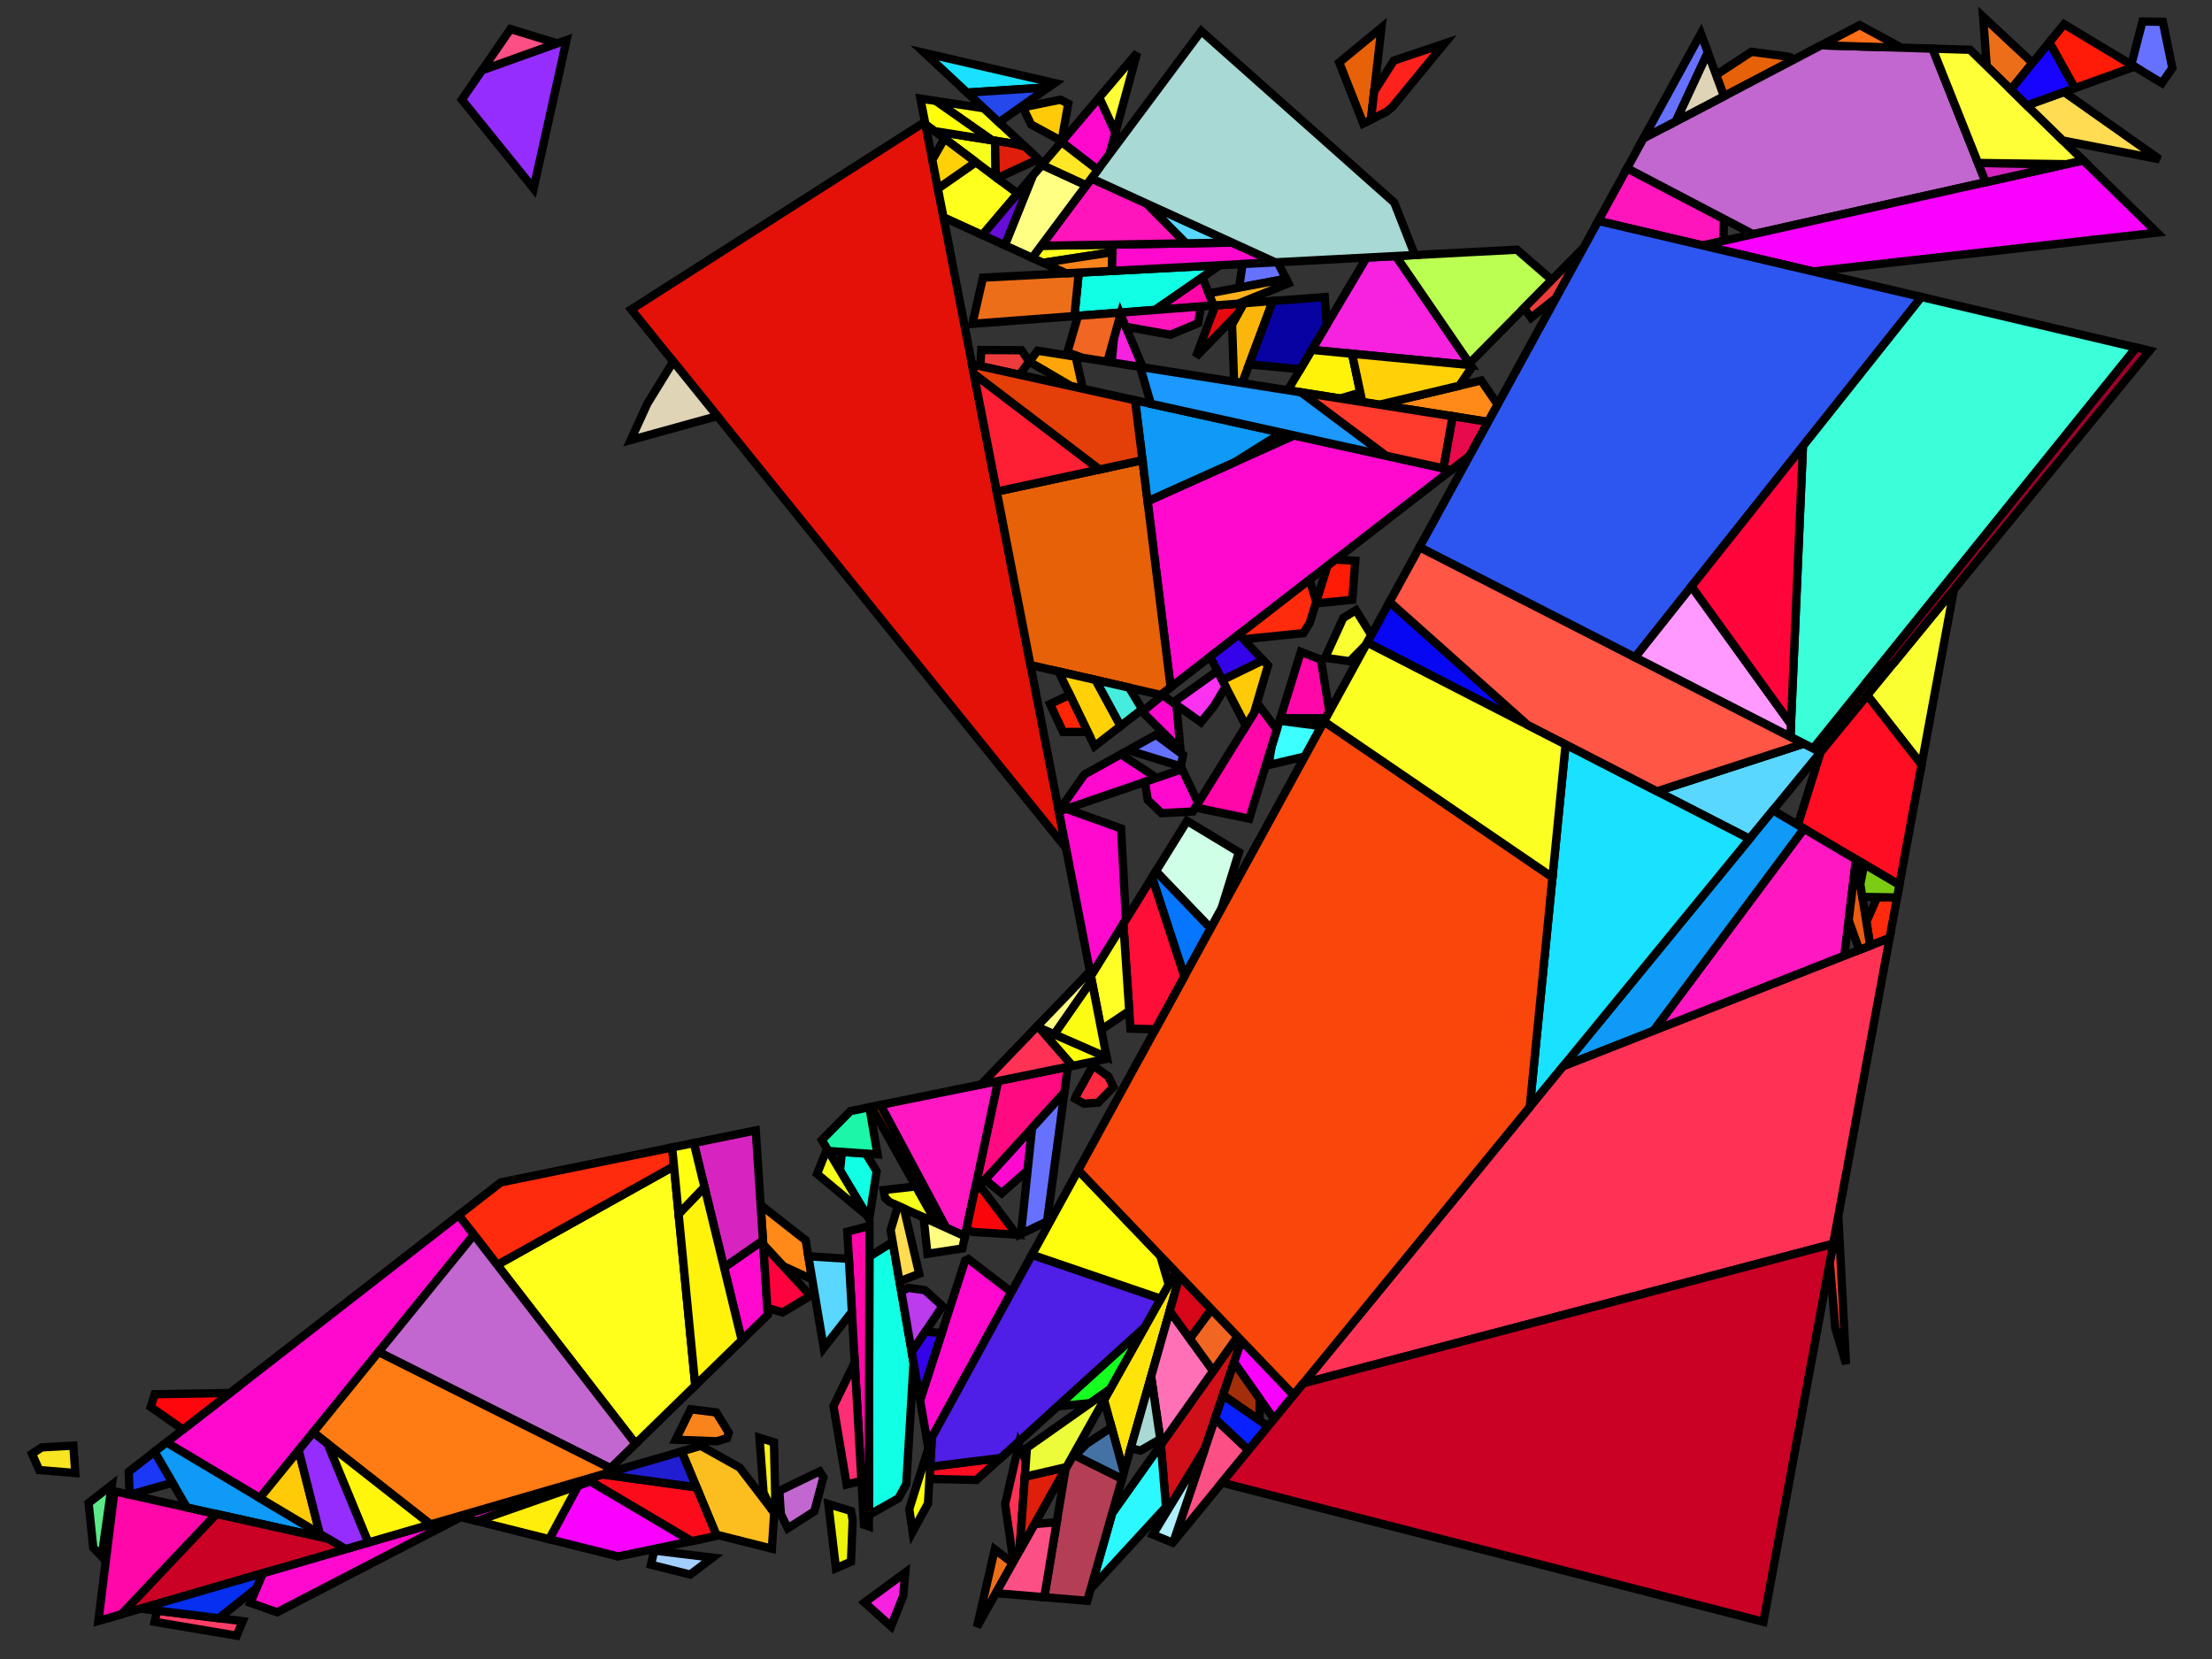 <?xml version="1.0" encoding="iso-8859-1" standalone="no"?>
<!DOCTYPE svg PUBLIC "-//W3C//DTD SVG 1.0//EN" "http://www.w3.org/TR/2001/REC-SVG-20010904/DTD/svg10.dtd">
<svg xmlns="http://www.w3.org/2000/svg" width="800" height="600">
<rect width="100%" height="100%" fill="#333333" stroke="none"/>
<path style="fill:rgb(0, 0, 0);fill-opacity:0.0;fill-rule:evenodd;stroke:rgb(0, 0, 0);stroke-width:0.0;" d="M 0, 600 L 800, 600 L 800, 0 L 0, 0 z "/>
<path style="fill:rgb(228, 17, 9);fill-opacity:1.0;fill-rule:evenodd;stroke:rgb(0, 0, 0);stroke-width:3.0;" d="M 658.442, 272.025 L 655.778, 270.663 L 674.363, 247.603 L 684.747, 239.929 z "/>
<path style="fill:rgb(228, 17, 9);fill-opacity:1.0;fill-rule:evenodd;stroke:rgb(0, 0, 0);stroke-width:3.0;" d="M 385.537, 306.699 L 228.287, 111.907 L 334.515, 44.08 z "/>
<path style="fill:rgb(17, 255, 228);fill-opacity:1.0;fill-rule:evenodd;stroke:rgb(0, 0, 0);stroke-width:3.0;" d="M 417.749, 112.097 L 388.576, 114.315 L 390.158, 98.597 L 441.127, 95.93 z "/>
<path style="fill:rgb(17, 255, 228);fill-opacity:1.0;fill-rule:evenodd;stroke:rgb(0, 0, 0);stroke-width:3.0;" d="M 313.179, 417.2 L 317.049, 423.602 L 314.365, 440.946 L 303.808, 423.311 L 304.483, 416.6 z "/>
<path style="fill:rgb(17, 255, 228);fill-opacity:1.0;fill-rule:evenodd;stroke:rgb(0, 0, 0);stroke-width:3.0;" d="M 330.409, 492.806 L 327.773, 536.719 L 324.938, 541.893 L 314.24, 547.918 L 314.43, 454.472 L 322.85, 449.153 z "/>
<path style="fill:rgb(60, 255, 255);fill-opacity:1.0;fill-rule:evenodd;stroke:rgb(0, 0, 0);stroke-width:3.0;" d="M 477.91, 262.652 L 471.915, 273.596 L 458.775, 276.688 L 459.917, 269.875 L 462.77, 260.641 z "/>
<path style="fill:rgb(255, 9, 207);fill-opacity:1.0;fill-rule:evenodd;stroke:rgb(0, 0, 0);stroke-width:3.0;" d="M 418.327, 281.332 L 382.962, 293.444 L 382.927, 293.267 L 392.149, 280.149 L 405.387, 272.794 z "/>
<path style="fill:rgb(255, 9, 207);fill-opacity:1.0;fill-rule:evenodd;stroke:rgb(0, 0, 0);stroke-width:3.0;" d="M 171.401, 446.567 L 93.938, 541.784 L 60.193, 521.678 L 165.903, 439.46 z "/>
<path style="fill:rgb(255, 9, 207);fill-opacity:1.0;fill-rule:evenodd;stroke:rgb(0, 0, 0);stroke-width:3.0;" d="M 365.793, 467.315 L 335.553, 522.517 L 332.76, 506.386 L 349.042, 455.953 L 350.273, 455.363 z "/>
<path style="fill:rgb(255, 9, 207);fill-opacity:1.0;fill-rule:evenodd;stroke:rgb(0, 0, 0);stroke-width:3.0;" d="M 433.335, 290.418 L 431.434, 293.486 L 420.069, 294.082 L 415.116, 289.317 L 414.068, 282.791 L 427.528, 278.181 z "/>
<path style="fill:rgb(255, 9, 207);fill-opacity:1.0;fill-rule:evenodd;stroke:rgb(0, 0, 0);stroke-width:3.0;" d="M 461.237, 94.877 L 402.099, 97.972 L 402.281, 88.455 L 445.572, 87.728 z "/>
<path style="fill:rgb(255, 9, 207);fill-opacity:1.0;fill-rule:evenodd;stroke:rgb(0, 0, 0);stroke-width:3.0;" d="M 425.471, 254.938 L 426.945, 271.231 L 413.126, 257.432 L 420.478, 251.397 z "/>
<path style="fill:rgb(255, 9, 207);fill-opacity:1.0;fill-rule:evenodd;stroke:rgb(0, 0, 0);stroke-width:3.0;" d="M 524.827, 170.019 L 423.379, 248.557 L 415.041, 181.289 L 468.065, 157.484 z "/>
<path style="fill:rgb(255, 9, 207);fill-opacity:1.0;fill-rule:evenodd;stroke:rgb(0, 0, 0);stroke-width:3.0;" d="M 213.532, 535.787 L 172.489, 550.114 L 165.715, 548.416 L 212.095, 534.936 z "/>
<path style="fill:rgb(255, 9, 207);fill-opacity:1.0;fill-rule:evenodd;stroke:rgb(0, 0, 0);stroke-width:3.0;" d="M 277.687, 475.517 L 268.263, 484.709 L 261.858, 458.376 L 275.929, 448.613 z "/>
<path style="fill:rgb(255, 9, 207);fill-opacity:1.0;fill-rule:evenodd;stroke:rgb(0, 0, 0);stroke-width:3.0;" d="M 166.704, 548.664 L 100.221, 583.099 L 90.552, 579.683 L 95.028, 568.96 L 165.715, 548.416 z "/>
<path style="fill:rgb(255, 9, 207);fill-opacity:1.0;fill-rule:evenodd;stroke:rgb(0, 0, 0);stroke-width:3.0;" d="M 371.652, 423.273 L 362.254, 431.547 L 356.267, 426.609 L 373.261, 407.96 z "/>
<path style="fill:rgb(255, 9, 207);fill-opacity:1.0;fill-rule:evenodd;stroke:rgb(0, 0, 0);stroke-width:3.0;" d="M 403.403, 47.945 L 401.294, 55.696 L 397.005, 61.45 L 383.89, 51.33 L 397.564, 35.233 z "/>
<path style="fill:rgb(255, 9, 207);fill-opacity:1.0;fill-rule:evenodd;stroke:rgb(0, 0, 0);stroke-width:3.0;" d="M 405.453, 299.634 L 407.212, 332.582 L 394.539, 353.035 L 382.962, 293.444 L 385.637, 292.528 z "/>
<path style="fill:rgb(255, 27, 6);fill-opacity:1.0;fill-rule:evenodd;stroke:rgb(0, 0, 0);stroke-width:3.0;" d="M 490.165, 202.802 L 489.065, 216.923 L 475.867, 218.243 L 480.058, 204.678 L 483.03, 202.377 z "/>
<path style="fill:rgb(255, 10, 128);fill-opacity:1.0;fill-rule:evenodd;stroke:rgb(0, 0, 0);stroke-width:3.0;" d="M 384.947, 395.136 L 352.465, 430.782 L 360.945, 390.964 L 386.199, 385.816 z "/>
<path style="fill:rgb(255, 7, 168);fill-opacity:1.0;fill-rule:evenodd;stroke:rgb(0, 0, 0);stroke-width:3.0;" d="M 477.723, 238.523 L 480.78, 257.413 L 479.49, 259.768 L 463.043, 259.757 L 470.46, 235.747 z "/>
<path style="fill:rgb(255, 7, 168);fill-opacity:1.0;fill-rule:evenodd;stroke:rgb(0, 0, 0);stroke-width:3.0;" d="M 438.935, 110.487 L 417.749, 112.097 L 434.85, 100.271 z "/>
<path style="fill:rgb(255, 7, 168);fill-opacity:1.0;fill-rule:evenodd;stroke:rgb(0, 0, 0);stroke-width:3.0;" d="M 461.785, 263.827 L 451.816, 296.099 L 432.328, 292.044 L 455.241, 255.061 z "/>
<path style="fill:rgb(255, 7, 168);fill-opacity:1.0;fill-rule:evenodd;stroke:rgb(0, 0, 0);stroke-width:3.0;" d="M 78.281, 547.56 L 44.004, 583.789 L 35.579, 586.238 L 41.374, 539.349 z "/>
<path style="fill:rgb(255, 7, 168);fill-opacity:1.0;fill-rule:evenodd;stroke:rgb(0, 0, 0);stroke-width:3.0;" d="M 314.232, 552.051 L 312.464, 551.438 L 306.449, 445.453 L 314.453, 443.366 z "/>
<path style="fill:rgb(255, 255, 30);fill-opacity:1.0;fill-rule:evenodd;stroke:rgb(0, 0, 0);stroke-width:3.0;" d="M 355.846, 39.162 L 370.226, 52.574 L 358.764, 50.745 L 338.412, 36.498 z "/>
<path style="fill:rgb(255, 255, 30);fill-opacity:1.0;fill-rule:evenodd;stroke:rgb(0, 0, 0);stroke-width:3.0;" d="M 402.228, 91.217 L 377.295, 95.053 L 373.312, 93.233 L 376.552, 88.887 L 402.281, 88.455 z "/>
<path style="fill:rgb(255, 255, 30);fill-opacity:1.0;fill-rule:evenodd;stroke:rgb(0, 0, 0);stroke-width:3.0;" d="M 368.049, 69.978 L 355.291, 84.997 L 341.214, 78.564 L 339.199, 68.192 L 352.936, 58.63 z "/>
<path style="fill:rgb(102, 114, 255);fill-opacity:1.0;fill-rule:evenodd;stroke:rgb(0, 0, 0);stroke-width:3.0;" d="M 427.873, 273.027 L 427.071, 277.177 L 408.039, 271.321 L 418.094, 265.734 z "/>
<path style="fill:rgb(102, 114, 255);fill-opacity:1.0;fill-rule:evenodd;stroke:rgb(0, 0, 0);stroke-width:3.0;" d="M 617.669, 18.986 L 606.067, 43.94 L 594.363, 50.074 L 615.146, 12.136 z "/>
<path style="fill:rgb(102, 114, 255);fill-opacity:1.0;fill-rule:evenodd;stroke:rgb(0, 0, 0);stroke-width:3.0;" d="M 782.219, 7.878 L 785.659, 24.606 L 781.883, 30.056 L 770.805, 23.389 L 774.851, 7.783 z "/>
<path style="fill:rgb(102, 114, 255);fill-opacity:1.0;fill-rule:evenodd;stroke:rgb(0, 0, 0);stroke-width:3.0;" d="M 465.12, 100.823 L 448.141, 104.029 L 449.398, 95.497 L 462.063, 94.834 z "/>
<path style="fill:rgb(102, 114, 255);fill-opacity:1.0;fill-rule:evenodd;stroke:rgb(0, 0, 0);stroke-width:3.0;" d="M 378.682, 441.759 L 369.235, 446.283 L 373.261, 407.96 L 384.947, 395.136 z "/>
<path style="fill:rgb(255, 138, 24);fill-opacity:1.0;fill-rule:evenodd;stroke:rgb(0, 0, 0);stroke-width:3.0;" d="M 291.382, 448.569 L 293.758, 462.733 L 283.208, 457.883 L 276.027, 450.109 L 275.09, 435.785 z "/>
<path style="fill:rgb(255, 138, 24);fill-opacity:1.0;fill-rule:evenodd;stroke:rgb(0, 0, 0);stroke-width:3.0;" d="M 541.649, 146.3 L 538.21, 152.577 L 498.899, 146.368 L 535.695, 137.612 z "/>
<path style="fill:rgb(255, 2, 62);fill-opacity:1.0;fill-rule:evenodd;stroke:rgb(0, 0, 0);stroke-width:3.0;" d="M 293.131, 468.626 L 283.03, 474.652 L 277.525, 473.032 L 276.027, 450.109 z "/>
<path style="fill:rgb(91, 234, 136);fill-opacity:1.0;fill-rule:evenodd;stroke:rgb(0, 0, 0);stroke-width:3.0;" d="M 36.78, 562.937 L 33.72, 559.722 L 32.044, 543.571 L 40.446, 537.036 z "/>
<path style="fill:rgb(89, 215, 255);fill-opacity:1.0;fill-rule:evenodd;stroke:rgb(0, 0, 0);stroke-width:3.0;" d="M 445.572, 87.728 L 428.887, 88.008 L 414.622, 73.603 z "/>
<path style="fill:rgb(89, 215, 255);fill-opacity:1.0;fill-rule:evenodd;stroke:rgb(0, 0, 0);stroke-width:3.0;" d="M 658.442, 272.025 L 632.744, 303.381 L 599.273, 286.198 L 652.411, 268.941 z "/>
<path style="fill:rgb(89, 215, 255);fill-opacity:1.0;fill-rule:evenodd;stroke:rgb(0, 0, 0);stroke-width:3.0;" d="M 307.007, 455.283 L 308.095, 474.465 L 297.912, 487.485 L 292.352, 454.349 z "/>
<path style="fill:rgb(231, 97, 8);fill-opacity:1.0;fill-rule:evenodd;stroke:rgb(0, 0, 0);stroke-width:3.0;" d="M 423.379, 248.557 L 419.806, 251.323 L 372.681, 240.529 L 360.49, 177.78 L 413.2, 166.434 z "/>
<path style="fill:rgb(231, 97, 8);fill-opacity:1.0;fill-rule:evenodd;stroke:rgb(0, 0, 0);stroke-width:3.0;" d="M 336.156, 432.704 L 334.715, 435.312 L 315.131, 400.303 L 318.466, 399.623 z "/>
<path style="fill:rgb(231, 97, 8);fill-opacity:1.0;fill-rule:evenodd;stroke:rgb(0, 0, 0);stroke-width:3.0;" d="M 646.125, 20.398 L 647.502, 20.75 L 648.167, 21.874 L 623.495, 34.805 L 620.649, 27.078 L 633.431, 18.741 z "/>
<path style="fill:rgb(231, 97, 8);fill-opacity:1.0;fill-rule:evenodd;stroke:rgb(0, 0, 0);stroke-width:3.0;" d="M 495.823, 43.253 L 493.017, 44.661 L 484.343, 22.583 L 499.626, 10 z "/>
<path style="fill:rgb(255, 23, 194);fill-opacity:1.0;fill-rule:evenodd;stroke:rgb(0, 0, 0);stroke-width:3.0;" d="M 671.285, 310.802 L 667.025, 345.682 L 597.959, 372.822 L 652.447, 299.679 z "/>
<path style="fill:rgb(255, 23, 194);fill-opacity:1.0;fill-rule:evenodd;stroke:rgb(0, 0, 0);stroke-width:3.0;" d="M 348.987, 447.111 L 342.216, 444.037 L 318.466, 399.623 L 360.945, 390.964 z "/>
<path style="fill:rgb(246, 34, 223);fill-opacity:1.0;fill-rule:evenodd;stroke:rgb(0, 0, 0);stroke-width:3.0;" d="M 413.285, 132.845 L 402.031, 131.068 L 402.887, 122.202 L 405.26, 113.674 z "/>
<path style="fill:rgb(246, 34, 223);fill-opacity:1.0;fill-rule:evenodd;stroke:rgb(0, 0, 0);stroke-width:3.0;" d="M 326.677, 577.162 L 322.271, 588.204 L 312.664, 579.567 L 327.397, 568.745 z "/>
<path style="fill:rgb(246, 34, 223);fill-opacity:1.0;fill-rule:evenodd;stroke:rgb(0, 0, 0);stroke-width:3.0;" d="M 531.889, 132.058 L 474.412, 126.544 L 494.254, 93.149 L 504.844, 92.595 z "/>
<path style="fill:rgb(255, 255, 27);fill-opacity:1.0;fill-rule:evenodd;stroke:rgb(0, 0, 0);stroke-width:3.0;" d="M 251.456, 501.1 L 229.865, 522.157 L 179.83, 457.466 L 243.75, 421.766 z "/>
<path style="fill:rgb(255, 43, 12);fill-opacity:1.0;fill-rule:evenodd;stroke:rgb(0, 0, 0);stroke-width:3.0;" d="M 476.064, 217.606 L 473.695, 225.277 L 471.392, 228.993 L 449.716, 231.193 L 448.076, 229.437 L 473.64, 209.646 z "/>
<path style="fill:rgb(255, 43, 12);fill-opacity:1.0;fill-rule:evenodd;stroke:rgb(0, 0, 0);stroke-width:3.0;" d="M 686.106, 324.581 L 683.4, 339.247 L 676.395, 342 L 674.999, 333.387 L 678.924, 324.463 z "/>
<path style="fill:rgb(255, 43, 12);fill-opacity:1.0;fill-rule:evenodd;stroke:rgb(0, 0, 0);stroke-width:3.0;" d="M 243.75, 421.766 L 179.83, 457.466 L 165.903, 439.46 L 181.125, 427.62 L 243.091, 414.989 z "/>
<path style="fill:rgb(255, 228, 10);fill-opacity:1.0;fill-rule:evenodd;stroke:rgb(0, 0, 0);stroke-width:3.0;" d="M 426.629, 461.498 L 406.442, 532.511 L 399.301, 506.284 L 425.208, 460.014 z "/>
<path style="fill:rgb(255, 209, 6);fill-opacity:1.0;fill-rule:evenodd;stroke:rgb(0, 0, 0);stroke-width:3.0;" d="M 396.256, 245.929 L 405.284, 262.565 L 395.861, 269.86 L 382.843, 242.857 z "/>
<path style="fill:rgb(237, 243, 11);fill-opacity:1.0;fill-rule:evenodd;stroke:rgb(0, 0, 0);stroke-width:3.0;" d="M 307.812, 546.489 L 308.376, 549.847 L 307.776, 564.8 L 302.332, 567.177 L 299.576, 543.965 z "/>
<path style="fill:rgb(71, 237, 220);fill-opacity:1.0;fill-rule:evenodd;stroke:rgb(0, 0, 0);stroke-width:3.0;" d="M 408.374, 248.704 L 413.096, 256.518 L 405.284, 262.565 L 396.256, 245.929 z "/>
<path style="fill:rgb(246, 255, 25);fill-opacity:1.0;fill-rule:evenodd;stroke:rgb(0, 0, 0);stroke-width:3.0;" d="M 359.848, 50.918 L 360.135, 64.035 L 338.03, 47.436 z "/>
<path style="fill:rgb(246, 255, 25);fill-opacity:1.0;fill-rule:evenodd;stroke:rgb(0, 0, 0);stroke-width:3.0;" d="M 338.703, 442.442 L 321.8, 434.767 L 320.101, 433.272 L 319.6, 430.38 L 331.234, 429.089 z "/>
<path style="fill:rgb(246, 255, 25);fill-opacity:1.0;fill-rule:evenodd;stroke:rgb(0, 0, 0);stroke-width:3.0;" d="M 313.569, 439.616 L 295.496, 424.548 L 299.117, 415.475 z "/>
<path style="fill:rgb(255, 21, 187);fill-opacity:1.0;fill-rule:evenodd;stroke:rgb(0, 0, 0);stroke-width:3.0;" d="M 414.622, 73.603 L 428.887, 88.008 L 376.552, 88.887 L 394.717, 64.519 z "/>
<path style="fill:rgb(255, 21, 187);fill-opacity:1.0;fill-rule:evenodd;stroke:rgb(0, 0, 0);stroke-width:3.0;" d="M 623.501, 79.2 L 623.309, 87.099 L 615.779, 88.782 L 578.026, 79.895 L 588.462, 60.847 z "/>
<path style="fill:rgb(255, 21, 187);fill-opacity:1.0;fill-rule:evenodd;stroke:rgb(0, 0, 0);stroke-width:3.0;" d="M 433.348, 116.875 L 423.292, 121.072 L 407.139, 118.163 L 405.006, 113.066 L 434.305, 110.839 z "/>
<path style="fill:rgb(209, 15, 24);fill-opacity:1.0;fill-rule:evenodd;stroke:rgb(0, 0, 0);stroke-width:3.0;" d="M 448.968, 484.827 L 435.737, 524.033 L 421.857, 546.913 L 419.833, 522.508 L 447.588, 483.386 z "/>
<path style="fill:rgb(255, 243, 10);fill-opacity:1.0;fill-rule:evenodd;stroke:rgb(0, 0, 0);stroke-width:3.0;" d="M 488.981, 127.942 L 491.974, 141.968 L 484.701, 144.125 L 465.745, 141.131 L 474.412, 126.544 z "/>
<path style="fill:rgb(194, 103, 207);fill-opacity:1.0;fill-rule:evenodd;stroke:rgb(0, 0, 0);stroke-width:3.0;" d="M 297.8, 534.26 L 294.512, 546.595 L 284.921, 552.737 L 282.399, 547.599 L 281.85, 539.187 L 296.434, 532.15 z "/>
<path style="fill:rgb(194, 103, 207);fill-opacity:1.0;fill-rule:evenodd;stroke:rgb(0, 0, 0);stroke-width:3.0;" d="M 698.919, 17.596 L 718.156, 65.898 L 634.014, 84.706 L 588.462, 60.847 L 594.363, 50.074 L 658.633, 16.388 z "/>
<path style="fill:rgb(194, 103, 207);fill-opacity:1.0;fill-rule:evenodd;stroke:rgb(0, 0, 0);stroke-width:3.0;" d="M 229.865, 522.157 L 220.788, 531.01 L 136.91, 488.963 L 171.401, 446.567 z "/>
<path style="fill:rgb(252, 189, 31);fill-opacity:1.0;fill-rule:evenodd;stroke:rgb(0, 0, 0);stroke-width:3.0;" d="M 267.514, 530.769 L 280.003, 547.067 L 279.169, 560.103 L 259.018, 555.014 L 246.512, 524.933 L 253.462, 522.913 z "/>
<path style="fill:rgb(44, 249, 255);fill-opacity:1.0;fill-rule:evenodd;stroke:rgb(0, 0, 0);stroke-width:3.0;" d="M 421.698, 545.005 L 394.482, 574.583 L 402.233, 547.317 L 419.833, 522.508 z "/>
<path style="fill:rgb(249, 255, 49);fill-opacity:1.0;fill-rule:evenodd;stroke:rgb(0, 0, 0);stroke-width:3.0;" d="M 495.966, 229.691 L 494.051, 233.188 L 488.167, 239.142 L 479.216, 237.91 L 485.792, 223.513 L 490.37, 220.681 z "/>
<path style="fill:rgb(249, 255, 49);fill-opacity:1.0;fill-rule:evenodd;stroke:rgb(0, 0, 0);stroke-width:3.0;" d="M 694.964, 276.576 L 675.308, 251.446 L 706.661, 213.19 z "/>
<path style="fill:rgb(231, 9, 16);fill-opacity:1.0;fill-rule:evenodd;stroke:rgb(0, 0, 0);stroke-width:3.0;" d="M 447.921, 113.186 L 432.517, 129.038 L 439.551, 110.44 L 449.879, 109.655 z "/>
<path style="fill:rgb(255, 209, 6);fill-opacity:1.0;fill-rule:evenodd;stroke:rgb(0, 0, 0);stroke-width:3.0;" d="M 531.889, 132.058 L 532.348, 132.728 L 527.785, 139.494 L 498.899, 146.368 L 492.704, 145.389 L 488.981, 127.942 z "/>
<path style="fill:rgb(255, 209, 6);fill-opacity:1.0;fill-rule:evenodd;stroke:rgb(0, 0, 0);stroke-width:3.0;" d="M 352.065, 57.976 L 351.618, 59.547 L 339.199, 68.192 L 337.179, 57.795 L 341.574, 50.098 z "/>
<path style="fill:rgb(255, 13, 34);fill-opacity:1.0;fill-rule:evenodd;stroke:rgb(0, 0, 0);stroke-width:3.0;" d="M 694.964, 276.576 L 686.943, 320.047 L 650.212, 298.359 L 658.449, 272.017 L 675.308, 251.446 z "/>
<path style="fill:rgb(255, 13, 34);fill-opacity:1.0;fill-rule:evenodd;stroke:rgb(0, 0, 0);stroke-width:3.0;" d="M 353.138, 535.242 L 336.144, 534.881 L 336.404, 530.454 L 361.911, 527.291 z "/>
<path style="fill:rgb(255, 255, 10);fill-opacity:1.0;fill-rule:evenodd;stroke:rgb(0, 0, 0);stroke-width:3.0;" d="M 338.412, 36.498 L 358.764, 50.745 L 338.03, 47.436 L 334.678, 44.919 L 332.877, 35.652 z "/>
<path style="fill:rgb(255, 112, 182);fill-opacity:1.0;fill-rule:evenodd;stroke:rgb(0, 0, 0);stroke-width:3.0;" d="M 438.758, 495.833 L 419.911, 522.4 L 416.308, 497.806 L 423.045, 474.107 z "/>
<path style="fill:rgb(252, 182, 11);fill-opacity:1.0;fill-rule:evenodd;stroke:rgb(0, 0, 0);stroke-width:3.0;" d="M 449.247, 138.526 L 446.329, 138.065 L 445.596, 117.381 L 449.879, 109.655 L 460.327, 108.86 z "/>
<path style="fill:rgb(207, 255, 231);fill-opacity:1.0;fill-rule:evenodd;stroke:rgb(0, 0, 0);stroke-width:3.0;" d="M 448.072, 308.217 L 441.765, 328.634 L 437.846, 335.787 L 418.034, 315.115 L 429.319, 296.9 z "/>
<path style="fill:rgb(187, 59, 237);fill-opacity:1.0;fill-rule:evenodd;stroke:rgb(0, 0, 0);stroke-width:3.0;" d="M 334.555, 466.624 L 340.869, 472.375 L 329.744, 488.965 L 325.943, 467.014 L 328.541, 465.77 z "/>
<path style="fill:rgb(187, 255, 83);fill-opacity:1.0;fill-rule:evenodd;stroke:rgb(0, 0, 0);stroke-width:3.0;" d="M 561.237, 101.246 L 531.45, 131.417 L 504.844, 92.595 L 548.626, 90.303 z "/>
<path style="fill:rgb(6, 117, 255);fill-opacity:1.0;fill-rule:evenodd;stroke:rgb(0, 0, 0);stroke-width:3.0;" d="M 437.846, 335.787 L 428.347, 353.127 L 416.657, 317.336 L 418.034, 315.115 z "/>
<path style="fill:rgb(79, 30, 231);fill-opacity:1.0;fill-rule:evenodd;stroke:rgb(0, 0, 0);stroke-width:3.0;" d="M 419.789, 469.692 L 413.937, 480.143 L 361.911, 527.291 L 336.404, 530.454 L 337.027, 519.826 L 373.203, 453.788 z "/>
<path style="fill:rgb(237, 110, 25);fill-opacity:1.0;fill-rule:evenodd;stroke:rgb(0, 0, 0);stroke-width:3.0;" d="M 366.256, 565.303 L 353.336, 588.38 L 359.766, 560.366 z "/>
<path style="fill:rgb(237, 110, 25);fill-opacity:1.0;fill-rule:evenodd;stroke:rgb(0, 0, 0);stroke-width:3.0;" d="M 735.103, 22.751 L 727.236, 32.413 L 718.52, 23.891 L 717.224, 6.06 z "/>
<path style="fill:rgb(237, 110, 25);fill-opacity:1.0;fill-rule:evenodd;stroke:rgb(0, 0, 0);stroke-width:3.0;" d="M 388.576, 114.315 L 351.672, 117.121 L 355.491, 100.412 L 390.158, 98.597 z "/>
<path style="fill:rgb(240, 102, 34);fill-opacity:1.0;fill-rule:evenodd;stroke:rgb(0, 0, 0);stroke-width:3.0;" d="M 405.26, 113.674 L 400.488, 130.824 L 391.543, 129.412 L 386.015, 127.425 L 389.883, 114.216 L 405.006, 113.066 z "/>
<path style="fill:rgb(240, 102, 34);fill-opacity:1.0;fill-rule:evenodd;stroke:rgb(0, 0, 0);stroke-width:3.0;" d="M 447.588, 483.386 L 438.758, 495.833 L 430.286, 484.12 L 438.131, 473.509 z "/>
<path style="fill:rgb(215, 6, 24);fill-opacity:1.0;fill-rule:evenodd;stroke:rgb(0, 0, 0);stroke-width:3.0;" d="M 438.131, 473.509 L 430.286, 484.12 L 423.045, 474.107 L 426.629, 461.498 z "/>
<path style="fill:rgb(252, 12, 27);fill-opacity:1.0;fill-rule:evenodd;stroke:rgb(0, 0, 0);stroke-width:3.0;" d="M 251.918, 537.936 L 259.21, 555.476 L 250.149, 557.361 L 212.142, 534.922 L 217.924, 533.242 z "/>
<path style="fill:rgb(33, 30, 209);fill-opacity:1.0;fill-rule:evenodd;stroke:rgb(0, 0, 0);stroke-width:3.0;" d="M 251.918, 537.936 L 217.924, 533.242 L 246.512, 524.933 z "/>
<path style="fill:rgb(237, 60, 59);fill-opacity:1.0;fill-rule:evenodd;stroke:rgb(0, 0, 0);stroke-width:3.0;" d="M 562.749, 107.783 L 553.753, 114.912 L 551.203, 111.408 L 572.68, 89.654 z "/>
<path style="fill:rgb(237, 60, 59);fill-opacity:1.0;fill-rule:evenodd;stroke:rgb(0, 0, 0);stroke-width:3.0;" d="M 369.441, 126.662 L 372.257, 130.819 L 368.695, 135.54 L 354.551, 132.416 L 354.89, 126.591 z "/>
<path style="fill:rgb(21, 255, 33);fill-opacity:1.0;fill-rule:evenodd;stroke:rgb(0, 0, 0);stroke-width:3.0;" d="M 401.459, 502.43 L 394.327, 507.453 L 382.525, 508.611 L 413.937, 480.143 z "/>
<path style="fill:rgb(255, 165, 10);fill-opacity:1.0;fill-rule:evenodd;stroke:rgb(0, 0, 0);stroke-width:3.0;" d="M 389.03, 129.014 L 391.621, 140.602 L 387.411, 139.673 L 372.274, 130.797 L 375.26, 126.84 z "/>
<path style="fill:rgb(223, 212, 182);fill-opacity:1.0;fill-rule:evenodd;stroke:rgb(0, 0, 0);stroke-width:3.0;" d="M 623.495, 34.805 L 606.067, 43.94 L 617.669, 18.986 z "/>
<path style="fill:rgb(223, 212, 182);fill-opacity:1.0;fill-rule:evenodd;stroke:rgb(0, 0, 0);stroke-width:3.0;" d="M 259.429, 150.483 L 228.11, 159.15 L 234.127, 145.96 L 243.495, 130.745 z "/>
<path style="fill:rgb(69, 114, 165);fill-opacity:1.0;fill-rule:evenodd;stroke:rgb(0, 0, 0);stroke-width:3.0;" d="M 406.442, 532.511 L 405.771, 534.871 L 388.783, 526.424 L 393.016, 522.15 L 402.001, 516.2 z "/>
<path style="fill:rgb(7, 2, 161);fill-opacity:1.0;fill-rule:evenodd;stroke:rgb(0, 0, 0);stroke-width:3.0;" d="M 479.801, 117.474 L 470.263, 133.526 L 451.764, 131.788 L 460.327, 108.86 L 479.106, 107.433 z "/>
<path style="fill:rgb(231, 11, 75);fill-opacity:1.0;fill-rule:evenodd;stroke:rgb(0, 0, 0);stroke-width:3.0;" d="M 538.21, 152.577 L 531.474, 164.873 L 524.827, 170.019 L 522.006, 169.396 L 525.349, 150.546 z "/>
<path style="fill:rgb(252, 255, 8);fill-opacity:1.0;fill-rule:evenodd;stroke:rgb(0, 0, 0);stroke-width:3.0;" d="M 400.234, 382.35 L 400.348, 382.932 L 387.822, 385.485 L 375.787, 371.644 z "/>
<path style="fill:rgb(252, 255, 8);fill-opacity:1.0;fill-rule:evenodd;stroke:rgb(0, 0, 0);stroke-width:3.0;" d="M 335.623, 543.758 L 330.053, 554.005 L 328.858, 545.715 L 336.677, 520.864 L 336.978, 520.663 z "/>
<path style="fill:rgb(163, 207, 255);fill-opacity:1.0;fill-rule:evenodd;stroke:rgb(0, 0, 0);stroke-width:3.0;" d="M 257.714, 563.338 L 249.63, 569.457 L 235.432, 565.897 L 236.615, 560.786 z "/>
<path style="fill:rgb(14, 154, 246);fill-opacity:1.0;fill-rule:evenodd;stroke:rgb(0, 0, 0);stroke-width:3.0;" d="M 652.447, 299.679 L 597.959, 372.822 L 565.323, 385.646 L 641.214, 293.046 z "/>
<path style="fill:rgb(14, 154, 246);fill-opacity:1.0;fill-rule:evenodd;stroke:rgb(0, 0, 0);stroke-width:3.0;" d="M 463.599, 156.498 L 446.683, 167.083 L 415.041, 181.289 L 410.515, 144.775 z "/>
<path style="fill:rgb(14, 154, 246);fill-opacity:1.0;fill-rule:evenodd;stroke:rgb(0, 0, 0);stroke-width:3.0;" d="M 118.739, 556.56 L 67.554, 545.173 L 55.862, 525.046 L 60.193, 521.678 z "/>
<path style="fill:rgb(52, 3, 234);fill-opacity:1.0;fill-rule:evenodd;stroke:rgb(0, 0, 0);stroke-width:3.0;" d="M 456.825, 238.803 L 442.032, 245.981 L 437.648, 237.51 L 448.076, 229.437 z "/>
<path style="fill:rgb(52, 3, 234);fill-opacity:1.0;fill-rule:evenodd;stroke:rgb(0, 0, 0);stroke-width:3.0;" d="M 340.606, 482.082 L 332.76, 506.386 L 329.744, 488.965 L 334.647, 481.653 z "/>
<path style="fill:rgb(255, 255, 11);fill-opacity:1.0;fill-rule:evenodd;stroke:rgb(0, 0, 0);stroke-width:3.0;" d="M 419.655, 454.214 L 422.669, 464.549 L 419.789, 469.692 L 373.203, 453.788 L 389.959, 423.202 z "/>
<path style="fill:rgb(168, 217, 212);fill-opacity:1.0;fill-rule:evenodd;stroke:rgb(0, 0, 0);stroke-width:3.0;" d="M 419.627, 520.467 L 412.472, 524.622 L 408.939, 523.726 L 416.308, 497.806 z "/>
<path style="fill:rgb(168, 217, 212);fill-opacity:1.0;fill-rule:evenodd;stroke:rgb(0, 0, 0);stroke-width:3.0;" d="M 504.255, 73.266 L 511.708, 92.236 L 461.237, 94.877 L 394.717, 64.519 L 434.445, 11.224 z "/>
<path style="fill:rgb(255, 123, 19);fill-opacity:1.0;fill-rule:evenodd;stroke:rgb(0, 0, 0);stroke-width:3.0;" d="M 220.788, 531.01 L 218.743, 533.004 L 155.695, 551.328 L 113.246, 518.05 L 136.91, 488.963 z "/>
<path style="fill:rgb(8, 7, 243);fill-opacity:1.0;fill-rule:evenodd;stroke:rgb(0, 0, 0);stroke-width:3.0;" d="M 552.403, 262.136 L 494.482, 232.401 L 502.558, 217.659 z "/>
<path style="fill:rgb(24, 226, 255);fill-opacity:1.0;fill-rule:evenodd;stroke:rgb(0, 0, 0);stroke-width:3.0;" d="M 381.407, 30.033 L 379.196, 31.595 L 349.768, 33.493 L 334.402, 19.161 z "/>
<path style="fill:rgb(24, 226, 255);fill-opacity:1.0;fill-rule:evenodd;stroke:rgb(0, 0, 0);stroke-width:3.0;" d="M 632.744, 303.381 L 553.263, 400.362 L 566.219, 269.229 z "/>
<path style="fill:rgb(255, 62, 102);fill-opacity:1.0;fill-rule:evenodd;stroke:rgb(0, 0, 0);stroke-width:3.0;" d="M 87.786, 586.309 L 85.595, 591.558 L 55.905, 586.545 L 56.845, 582.518 z "/>
<path style="fill:rgb(249, 6, 10);fill-opacity:1.0;fill-rule:evenodd;stroke:rgb(0, 0, 0);stroke-width:3.0;" d="M 367.733, 446.54 L 351.769, 445.547 L 349.528, 444.57 L 352.465, 430.782 L 354.277, 428.793 z "/>
<path style="fill:rgb(249, 1, 255);fill-opacity:1.0;fill-rule:evenodd;stroke:rgb(0, 0, 0);stroke-width:3.0;" d="M 780.12, 84.126 L 655.69, 98.177 L 615.779, 88.782 L 753.419, 58.016 z "/>
<path style="fill:rgb(249, 1, 255);fill-opacity:1.0;fill-rule:evenodd;stroke:rgb(0, 0, 0);stroke-width:3.0;" d="M 250.012, 557.39 L 223.496, 562.904 L 198.611, 556.664 L 209.055, 537.35 L 213.532, 535.787 z "/>
<path style="fill:rgb(249, 1, 255);fill-opacity:1.0;fill-rule:evenodd;stroke:rgb(0, 0, 0);stroke-width:3.0;" d="M 467.865, 504.562 L 460.757, 513.235 L 446.296, 492.746 L 448.968, 484.827 z "/>
<path style="fill:rgb(28, 152, 255);fill-opacity:1.0;fill-rule:evenodd;stroke:rgb(0, 0, 0);stroke-width:3.0;" d="M 470.637, 141.904 L 501.293, 164.822 L 416.231, 146.037 L 412.333, 132.695 z "/>
<path style="fill:rgb(255, 59, 46);fill-opacity:1.0;fill-rule:evenodd;stroke:rgb(0, 0, 0);stroke-width:3.0;" d="M 667.638, 493.289 L 663.757, 480.293 L 661.762, 456.514 L 664.85, 439.776 z "/>
<path style="fill:rgb(255, 59, 46);fill-opacity:1.0;fill-rule:evenodd;stroke:rgb(0, 0, 0);stroke-width:3.0;" d="M 525.349, 150.546 L 522.006, 169.396 L 501.293, 164.822 L 470.637, 141.904 z "/>
<path style="fill:rgb(255, 50, 86);fill-opacity:1.0;fill-rule:evenodd;stroke:rgb(0, 0, 0);stroke-width:3.0;" d="M 375.787, 371.644 L 387.822, 385.485 L 354.832, 392.21 L 374.965, 371.284 z "/>
<path style="fill:rgb(255, 50, 86);fill-opacity:1.0;fill-rule:evenodd;stroke:rgb(0, 0, 0);stroke-width:3.0;" d="M 371.053, 528.448 L 368.735, 560.876 L 366.539, 564.798 L 363.519, 544.014 L 368.458, 522.496 z "/>
<path style="fill:rgb(255, 50, 86);fill-opacity:1.0;fill-rule:evenodd;stroke:rgb(0, 0, 0);stroke-width:3.0;" d="M 662.993, 449.838 L 471.375, 500.28 L 565.323, 385.646 L 683.4, 339.247 z "/>
<path style="fill:rgb(28, 246, 168);fill-opacity:1.0;fill-rule:evenodd;stroke:rgb(0, 0, 0);stroke-width:3.0;" d="M 317.368, 417.489 L 299.588, 416.262 L 297.217, 412.301 L 307.57, 401.844 L 314.418, 400.448 z "/>
<path style="fill:rgb(249, 132, 27);fill-opacity:1.0;fill-rule:evenodd;stroke:rgb(0, 0, 0);stroke-width:3.0;" d="M 402.099, 97.972 L 385.574, 98.837 L 377.295, 95.053 L 402.228, 91.217 z "/>
<path style="fill:rgb(249, 132, 27);fill-opacity:1.0;fill-rule:evenodd;stroke:rgb(0, 0, 0);stroke-width:3.0;" d="M 259.045, 510.826 L 263.568, 518.149 L 262.924, 520.164 L 259.158, 521.258 L 244.372, 520.687 L 249.802, 509.674 z "/>
<path style="fill:rgb(255, 246, 11);fill-opacity:1.0;fill-rule:evenodd;stroke:rgb(0, 0, 0);stroke-width:3.0;" d="M 155.695, 551.328 L 133.177, 557.872 L 118.461, 522.139 z "/>
<path style="fill:rgb(249, 70, 10);fill-opacity:1.0;fill-rule:evenodd;stroke:rgb(0, 0, 0);stroke-width:3.0;" d="M 561.471, 317.284 L 553.263, 400.362 L 467.865, 504.562 L 389.959, 423.202 L 478.857, 260.923 z "/>
<path style="fill:rgb(252, 255, 34);fill-opacity:1.0;fill-rule:evenodd;stroke:rgb(0, 0, 0);stroke-width:3.0;" d="M 566.219, 269.229 L 561.471, 317.284 L 478.857, 260.923 L 494.482, 232.401 z "/>
<path style="fill:rgb(163, 46, 10);fill-opacity:1.0;fill-rule:evenodd;stroke:rgb(0, 0, 0);stroke-width:3.0;" d="M 455.587, 505.91 L 455.533, 513.723 L 442.302, 504.579 L 446.296, 492.746 z "/>
<path style="fill:rgb(255, 33, 28);fill-opacity:1.0;fill-rule:evenodd;stroke:rgb(0, 0, 0);stroke-width:3.0;" d="M 503.581, 38.636 L 501.583, 40.363 L 495.823, 43.253 L 496.989, 33.058 L 504.102, 21.901 L 522.375, 15.762 z "/>
<path style="fill:rgb(255, 202, 7);fill-opacity:1.0;fill-rule:evenodd;stroke:rgb(0, 0, 0);stroke-width:3.0;" d="M 115.656, 554.723 L 93.938, 541.784 L 108.012, 524.484 z "/>
<path style="fill:rgb(255, 202, 7);fill-opacity:1.0;fill-rule:evenodd;stroke:rgb(0, 0, 0);stroke-width:3.0;" d="M 386.351, 37.505 L 383.925, 50.998 L 372.894, 45.008 L 370.087, 39.176 L 370.147, 38.78 L 383.508, 36.054 z "/>
<path style="fill:rgb(255, 202, 7);fill-opacity:1.0;fill-rule:evenodd;stroke:rgb(0, 0, 0);stroke-width:3.0;" d="M 458.596, 240.7 L 453.56, 257.775 L 450.604, 262.546 L 442.032, 245.981 L 456.825, 238.803 z "/>
<path style="fill:rgb(179, 62, 85);fill-opacity:1.0;fill-rule:evenodd;stroke:rgb(0, 0, 0);stroke-width:3.0;" d="M 405.771, 534.871 L 393.238, 578.959 L 377.673, 577.657 L 385.388, 531.133 L 388.19, 526.129 z "/>
<path style="fill:rgb(252, 79, 134);fill-opacity:1.0;fill-rule:evenodd;stroke:rgb(0, 0, 0);stroke-width:3.0;" d="M 377.673, 577.657 L 360.159, 576.192 L 374.142, 551.219 L 382.171, 550.531 z "/>
<path style="fill:rgb(252, 79, 134);fill-opacity:1.0;fill-rule:evenodd;stroke:rgb(0, 0, 0);stroke-width:3.0;" d="M 201.557, 15.684 L 174.326, 25.437 L 184.625, 10.503 z "/>
<path style="fill:rgb(252, 79, 134);fill-opacity:1.0;fill-rule:evenodd;stroke:rgb(0, 0, 0);stroke-width:3.0;" d="M 451.544, 524.477 L 424.416, 557.578 L 439.435, 513.074 z "/>
<path style="fill:rgb(9, 33, 255);fill-opacity:1.0;fill-rule:evenodd;stroke:rgb(0, 0, 0);stroke-width:3.0;" d="M 458.613, 515.852 L 451.544, 524.477 L 439.435, 513.074 L 442.302, 504.579 z "/>
<path style="fill:rgb(26, 56, 246);fill-opacity:1.0;fill-rule:evenodd;stroke:rgb(0, 0, 0);stroke-width:3.0;" d="M 62.37, 536.249 L 46.991, 540.599 L 46.85, 540.567 L 46.565, 532.277 L 55.862, 525.046 z "/>
<path style="fill:rgb(255, 252, 130);fill-opacity:1.0;fill-rule:evenodd;stroke:rgb(0, 0, 0);stroke-width:3.0;" d="M 394.843, 354.601 L 381.323, 374.068 L 374.965, 371.284 L 394.201, 351.292 z "/>
<path style="fill:rgb(255, 252, 130);fill-opacity:1.0;fill-rule:evenodd;stroke:rgb(0, 0, 0);stroke-width:3.0;" d="M 348.987, 447.111 L 348.047, 451.524 L 335.423, 453.459 L 334.018, 440.315 z "/>
<path style="fill:rgb(215, 36, 192);fill-opacity:1.0;fill-rule:evenodd;stroke:rgb(0, 0, 0);stroke-width:3.0;" d="M 275.929, 448.613 L 261.858, 458.376 L 250.916, 413.393 L 273.328, 408.825 z "/>
<path style="fill:rgb(215, 36, 192);fill-opacity:1.0;fill-rule:evenodd;stroke:rgb(0, 0, 0);stroke-width:3.0;" d="M 747.319, 59.38 L 718.156, 65.898 L 715.382, 58.933 z "/>
<path style="fill:rgb(255, 255, 56);fill-opacity:1.0;fill-rule:evenodd;stroke:rgb(0, 0, 0);stroke-width:3.0;" d="M 403.403, 47.945 L 397.564, 35.233 L 411.241, 19.133 z "/>
<path style="fill:rgb(255, 255, 56);fill-opacity:1.0;fill-rule:evenodd;stroke:rgb(0, 0, 0);stroke-width:3.0;" d="M 712.499, 18.003 L 753.419, 58.016 L 747.319, 59.38 L 715.382, 58.933 L 698.919, 17.596 z "/>
<path style="fill:rgb(255, 240, 26);fill-opacity:1.0;fill-rule:evenodd;stroke:rgb(0, 0, 0);stroke-width:3.0;" d="M 279.901, 521.649 L 280.385, 541.086 L 280.003, 547.067 L 278.891, 545.616 L 276.155, 539.877 L 274.681, 519.964 z "/>
<path style="fill:rgb(223, 30, 11);fill-opacity:1.0;fill-rule:evenodd;stroke:rgb(0, 0, 0);stroke-width:3.0;" d="M 368.735, 560.876 L 370.651, 534.069 L 385.694, 530.587 z "/>
<path style="fill:rgb(223, 30, 11);fill-opacity:1.0;fill-rule:evenodd;stroke:rgb(0, 0, 0);stroke-width:3.0;" d="M 366.993, 52.058 L 370.804, 53.113 L 375.561, 57.55 L 360.663, 64.432 L 360.135, 64.035 L 359.848, 50.918 z "/>
<path style="fill:rgb(255, 243, 11);fill-opacity:1.0;fill-rule:evenodd;stroke:rgb(0, 0, 0);stroke-width:3.0;" d="M 268.263, 484.709 L 251.456, 501.1 L 245.431, 439.078 L 254.784, 429.295 z "/>
<path style="fill:rgb(255, 255, 15);fill-opacity:1.0;fill-rule:evenodd;stroke:rgb(0, 0, 0);stroke-width:3.0;" d="M 254.784, 429.295 L 245.431, 439.078 L 243.091, 414.989 L 250.916, 413.393 z "/>
<path style="fill:rgb(234, 92, 18);fill-opacity:1.0;fill-rule:evenodd;stroke:rgb(0, 0, 0);stroke-width:3.0;" d="M 671.342, 310.836 L 676.395, 342 L 672.434, 343.556 L 668.596, 332.82 L 671.285, 310.802 z "/>
<path style="fill:rgb(123, 204, 19);fill-opacity:1.0;fill-rule:evenodd;stroke:rgb(0, 0, 0);stroke-width:3.0;" d="M 686.943, 320.047 L 686.106, 324.581 L 673.538, 324.375 L 672.797, 319.809 L 674.214, 312.531 z "/>
<path style="fill:rgb(255, 177, 28);fill-opacity:1.0;fill-rule:evenodd;stroke:rgb(0, 0, 0);stroke-width:3.0;" d="M 465.969, 102.485 L 447.835, 109.81 L 438.935, 110.487 L 437.181, 106.099 L 465.12, 100.823 z "/>
<path style="fill:rgb(252, 50, 240);fill-opacity:1.0;fill-rule:evenodd;stroke:rgb(0, 0, 0);stroke-width:3.0;" d="M 443.275, 248.384 L 439.067, 255.367 L 434.323, 261.215 L 424.269, 254.085 L 440.298, 242.632 z "/>
<path style="fill:rgb(255, 255, 132);fill-opacity:1.0;fill-rule:evenodd;stroke:rgb(0, 0, 0);stroke-width:3.0;" d="M 392.855, 67.016 L 373.312, 93.233 L 363.378, 88.693 L 373.491, 63.572 L 376.84, 59.63 z "/>
<path style="fill:rgb(102, 13, 215);fill-opacity:1.0;fill-rule:evenodd;stroke:rgb(0, 0, 0);stroke-width:3.0;" d="M 363.378, 88.693 L 355.291, 84.997 L 373.491, 63.572 z "/>
<path style="fill:rgb(255, 86, 69);fill-opacity:1.0;fill-rule:evenodd;stroke:rgb(0, 0, 0);stroke-width:3.0;" d="M 652.411, 268.941 L 599.273, 286.198 L 552.403, 262.136 L 502.558, 217.659 L 513.401, 197.865 z "/>
<path style="fill:rgb(175, 240, 255);fill-opacity:1.0;fill-rule:evenodd;stroke:rgb(0, 0, 0);stroke-width:3.0;" d="M 424.416, 557.578 L 424.125, 557.933 L 416.951, 554.998 L 435.737, 524.033 z "/>
<path style="fill:rgb(45, 86, 240);fill-opacity:1.0;fill-rule:evenodd;stroke:rgb(0, 0, 0);stroke-width:3.0;" d="M 694.921, 107.411 L 591.356, 237.724 L 513.401, 197.865 L 578.026, 79.895 z "/>
<path style="fill:rgb(255, 14, 55);fill-opacity:1.0;fill-rule:evenodd;stroke:rgb(0, 0, 0);stroke-width:3.0;" d="M 428.347, 353.127 L 417.868, 372.255 L 408.835, 372.02 L 406.278, 334.088 L 416.657, 317.336 z "/>
<path style="fill:rgb(37, 72, 237);fill-opacity:1.0;fill-rule:evenodd;stroke:rgb(0, 0, 0);stroke-width:3.0;" d="M 361.298, 44.246 L 349.768, 33.493 L 379.196, 31.595 z "/>
<path style="fill:rgb(255, 42, 66);fill-opacity:1.0;fill-rule:evenodd;stroke:rgb(0, 0, 0);stroke-width:3.0;" d="M 400.845, 389.301 L 402.69, 393.117 L 397.159, 398.796 L 392.045, 399.159 L 388.816, 397.359 L 389.369, 395.994 L 395.294, 385.322 z "/>
<path style="fill:rgb(59, 255, 217);fill-opacity:1.0;fill-rule:evenodd;stroke:rgb(0, 0, 0);stroke-width:3.0;" d="M 772.61, 125.699 L 655.778, 270.663 L 647.523, 266.442 L 652.058, 161.344 L 694.921, 107.411 z "/>
<path style="fill:rgb(255, 152, 255);fill-opacity:1.0;fill-rule:evenodd;stroke:rgb(0, 0, 0);stroke-width:3.0;" d="M 647.719, 261.898 L 647.523, 266.442 L 591.356, 237.724 L 611.749, 212.064 z "/>
<path style="fill:rgb(255, 5, 60);fill-opacity:1.0;fill-rule:evenodd;stroke:rgb(0, 0, 0);stroke-width:3.0;" d="M 647.719, 261.898 L 611.749, 212.064 L 652.058, 161.344 z "/>
<path style="fill:rgb(150, 45, 255);fill-opacity:1.0;fill-rule:evenodd;stroke:rgb(0, 0, 0);stroke-width:3.0;" d="M 118.461, 522.139 L 133.177, 557.872 L 124.953, 560.263 L 115.656, 554.723 L 108.012, 524.484 L 113.246, 518.05 z "/>
<path style="fill:rgb(150, 45, 255);fill-opacity:1.0;fill-rule:evenodd;stroke:rgb(0, 0, 0);stroke-width:3.0;" d="M 192.979, 68.169 L 167.027, 36.022 L 174.326, 25.437 L 204.899, 14.487 z "/>
<path style="fill:rgb(255, 38, 8);fill-opacity:1.0;fill-rule:evenodd;stroke:rgb(0, 0, 0);stroke-width:3.0;" d="M 393.369, 264.691 L 384.487, 264.732 L 379.763, 254.624 L 386.902, 251.277 z "/>
<path style="fill:rgb(202, 1, 37);fill-opacity:1.0;fill-rule:evenodd;stroke:rgb(0, 0, 0);stroke-width:3.0;" d="M 118.739, 556.56 L 124.953, 560.263 L 44.004, 583.789 L 78.281, 547.56 z "/>
<path style="fill:rgb(202, 1, 37);fill-opacity:1.0;fill-rule:evenodd;stroke:rgb(0, 0, 0);stroke-width:3.0;" d="M 637.767, 586.546 L 441.92, 536.219 L 471.375, 500.28 L 662.993, 449.838 z "/>
<path style="fill:rgb(255, 220, 81);fill-opacity:1.0;fill-rule:evenodd;stroke:rgb(0, 0, 0);stroke-width:3.0;" d="M 781.009, 57.616 L 746.062, 50.823 L 733.061, 38.11 L 746.489, 33.279 z "/>
<path style="fill:rgb(255, 220, 81);fill-opacity:1.0;fill-rule:evenodd;stroke:rgb(0, 0, 0);stroke-width:3.0;" d="M 326.926, 437.095 L 332.441, 460.664 L 325.324, 463.44 L 322.115, 444.903 L 324.735, 436.1 z "/>
<path style="fill:rgb(237, 252, 56);fill-opacity:1.0;fill-rule:evenodd;stroke:rgb(0, 0, 0);stroke-width:3.0;" d="M 385.694, 530.587 L 370.651, 534.069 L 371.399, 523.602 L 401.459, 502.43 z "/>
<path style="fill:rgb(255, 110, 25);fill-opacity:1.0;fill-rule:evenodd;stroke:rgb(0, 0, 0);stroke-width:3.0;" d="M 685.917, 16.301 L 681.392, 17.071 L 658.633, 16.388 L 672.579, 9.079 z "/>
<path style="fill:rgb(255, 255, 37);fill-opacity:1.0;fill-rule:evenodd;stroke:rgb(0, 0, 0);stroke-width:3.0;" d="M 408.403, 365.615 L 399.222, 371.771 L 398.174, 371.743 L 394.539, 353.035 L 406.278, 334.088 z "/>
<path style="fill:rgb(255, 5, 12);fill-opacity:1.0;fill-rule:evenodd;stroke:rgb(0, 0, 0);stroke-width:3.0;" d="M 66.287, 516.938 L 66.149, 516.997 L 54.51, 508.867 L 55.944, 504.255 L 83.194, 503.788 z "/>
<path style="fill:rgb(255, 31, 52);fill-opacity:1.0;fill-rule:evenodd;stroke:rgb(0, 0, 0);stroke-width:3.0;" d="M 397.651, 169.781 L 360.49, 177.78 L 352.213, 135.178 z "/>
<path style="fill:rgb(228, 62, 9);fill-opacity:1.0;fill-rule:evenodd;stroke:rgb(0, 0, 0);stroke-width:3.0;" d="M 410.515, 144.775 L 413.2, 166.434 L 397.651, 169.781 L 352.213, 135.178 L 351.548, 131.753 z "/>
<path style="fill:rgb(249, 228, 33);fill-opacity:1.0;fill-rule:evenodd;stroke:rgb(0, 0, 0);stroke-width:3.0;" d="M 27.229, 532.729 L 14.185, 531.666 L 11.569, 525.796 L 15.094, 523.457 L 26.535, 522.831 z "/>
<path style="fill:rgb(7, 47, 240);fill-opacity:1.0;fill-rule:evenodd;stroke:rgb(0, 0, 0);stroke-width:3.0;" d="M 92.743, 574.434 L 79.133, 585.249 L 50.888, 581.789 L 95.028, 568.96 z "/>
<path style="fill:rgb(255, 231, 38);fill-opacity:1.0;fill-rule:evenodd;stroke:rgb(0, 0, 0);stroke-width:3.0;" d="M 397.005, 61.45 L 392.855, 67.016 L 376.84, 59.63 L 383.89, 51.33 z "/>
<path style="fill:rgb(252, 252, 19);fill-opacity:1.0;fill-rule:evenodd;stroke:rgb(0, 0, 0);stroke-width:3.0;" d="M 400.234, 382.35 L 381.323, 374.068 L 394.843, 354.601 z "/>
<path style="fill:rgb(255, 237, 11);fill-opacity:1.0;fill-rule:evenodd;stroke:rgb(0, 0, 0);stroke-width:3.0;" d="M 198.611, 556.664 L 172.489, 550.114 L 209.055, 537.35 z "/>
<path style="fill:rgb(23, 4, 255);fill-opacity:1.0;fill-rule:evenodd;stroke:rgb(0, 0, 0);stroke-width:3.0;" d="M 750.449, 31.855 L 733.061, 38.11 L 727.236, 32.413 L 741.187, 15.28 z "/>
<path style="fill:rgb(255, 27, 7);fill-opacity:1.0;fill-rule:evenodd;stroke:rgb(0, 0, 0);stroke-width:3.0;" d="M 771.994, 24.104 L 750.449, 31.855 L 741.187, 15.28 L 746.497, 8.759 z "/>
<path style="fill:rgb(255, 45, 117);fill-opacity:1.0;fill-rule:evenodd;stroke:rgb(0, 0, 0);stroke-width:3.0;" d="M 311.545, 535.244 L 311.273, 535.657 L 306.199, 536.873 L 301.444, 508.538 L 309.132, 492.728 z "/>
<path style="fill:rgb(159, 0, 43);fill-opacity:1.0;fill-rule:evenodd;stroke:rgb(0, 0, 0);stroke-width:3.0;" d="M 777.434, 126.835 L 684.747, 239.929 L 674.363, 247.603 L 772.61, 125.699 z "/>
</svg>